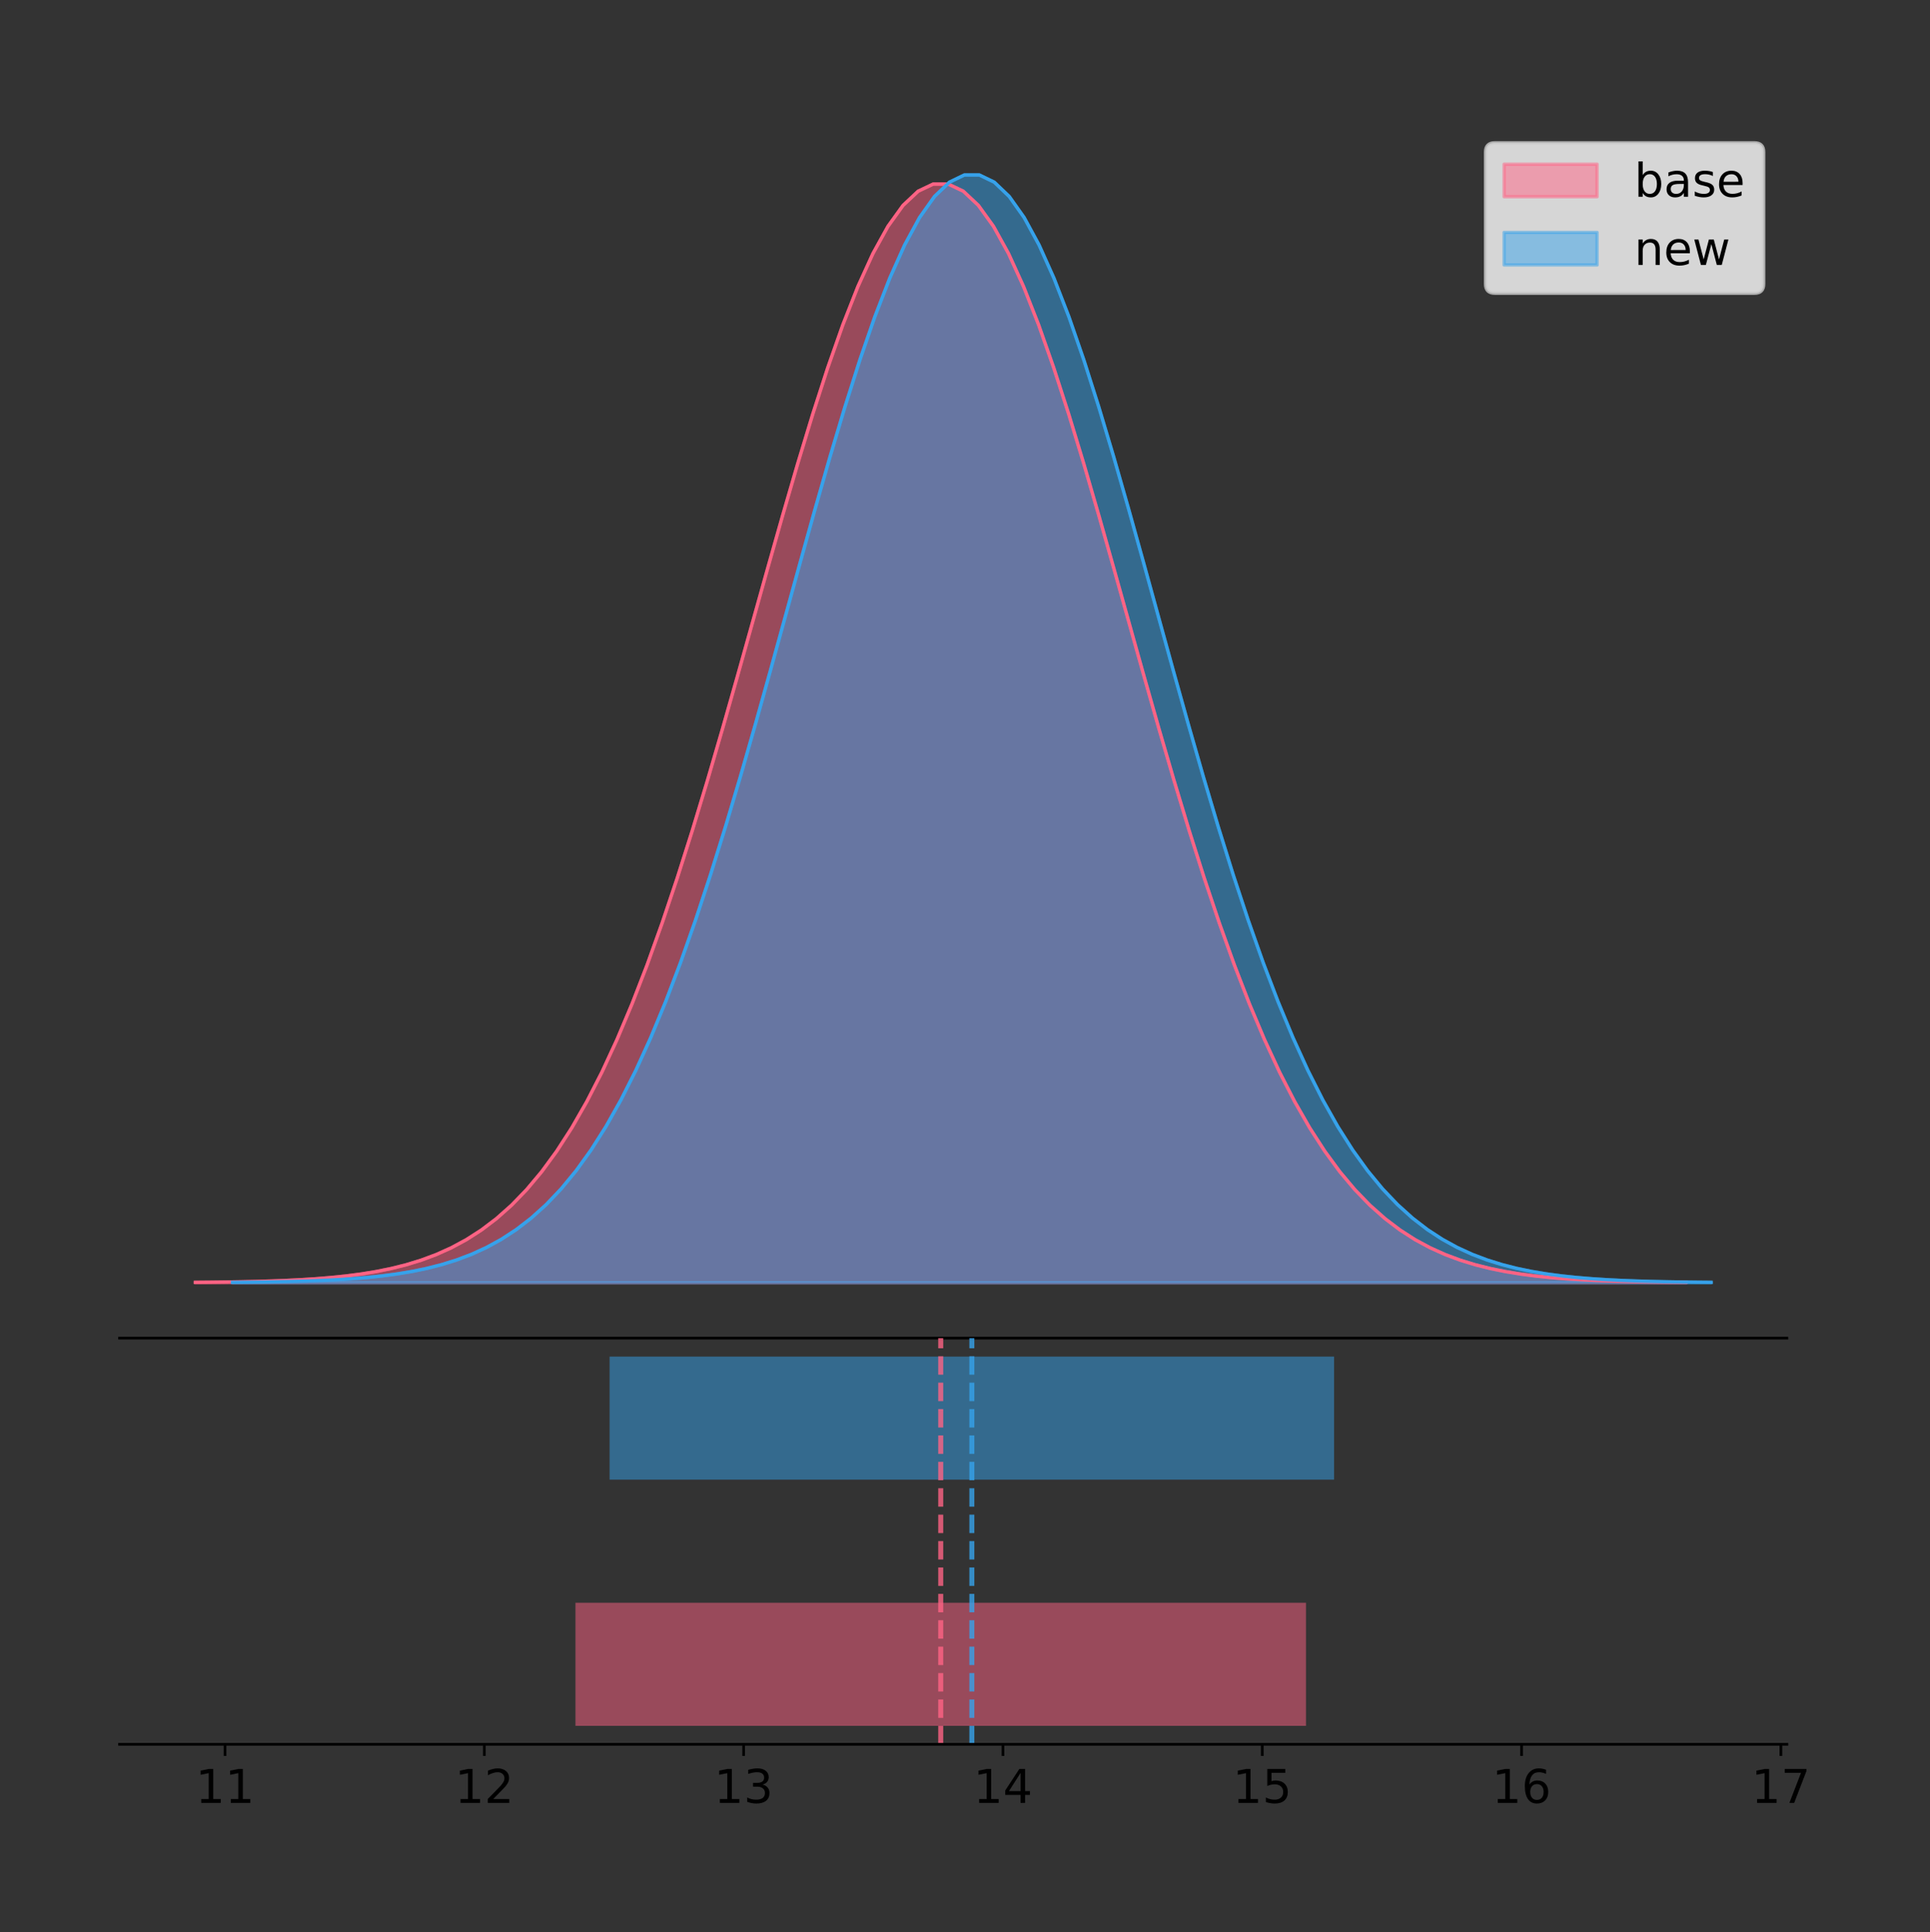 <?xml version="1.0" encoding="utf-8" standalone="no"?>
<!DOCTYPE svg PUBLIC "-//W3C//DTD SVG 1.1//EN"
  "http://www.w3.org/Graphics/SVG/1.1/DTD/svg11.dtd">
<!-- Created with matplotlib (https://matplotlib.org/) -->
<svg height="581.789pt" version="1.1" viewBox="0 0 581.293 581.789" width="581.293pt" xmlns="http://www.w3.org/2000/svg" xmlns:xlink="http://www.w3.org/1999/xlink">
 <rect x="0" y="0" width="581.293" height="581.789" fill="#333333" stroke="none"/>
 <defs>
  <style type="text/css">
*{stroke-linecap:butt;stroke-linejoin:round;}
  </style>
 </defs>
 <g id="figure_1">
  <g id="patch_1">
   <path d="M 0 581.789 
L 581.293 581.789 
L 581.293 0 
L 0 0 
z
" style="fill:none;"/>
  </g>
  <g id="axes_1">
   <g id="patch_2">
    <path d="M 36 402.93 
L 538.2 402.93 
L 538.2 36 
L 36 36 
z
" style="fill:none;"/>
   </g>
   <g id="PolyCollection_1">
    <defs>
     <path d="M 58.827 -195.538 
L 58.827 -195.649 
L 63.363 -195.691 
L 67.898 -195.747 
L 72.434 -195.822 
L 76.969 -195.922 
L 81.505 -196.053 
L 86.041 -196.225 
L 90.576 -196.447 
L 95.112 -196.734 
L 99.647 -197.102 
L 104.183 -197.568 
L 108.718 -198.157 
L 113.254 -198.895 
L 117.789 -199.812 
L 122.325 -200.945 
L 126.86 -202.334 
L 131.396 -204.023 
L 135.932 -206.063 
L 140.467 -208.509 
L 145.003 -211.42 
L 149.538 -214.857 
L 154.074 -218.885 
L 158.609 -223.568 
L 163.145 -228.973 
L 167.68 -235.16 
L 172.216 -242.186 
L 176.751 -250.1 
L 181.287 -258.942 
L 185.823 -268.738 
L 190.358 -279.496 
L 194.894 -291.209 
L 199.429 -303.847 
L 203.965 -317.356 
L 208.5 -331.658 
L 213.036 -346.649 
L 217.571 -362.199 
L 222.107 -378.153 
L 226.642 -394.332 
L 231.178 -410.536 
L 235.714 -426.548 
L 240.249 -442.136 
L 244.785 -457.063 
L 249.32 -471.088 
L 253.856 -483.975 
L 258.391 -495.5 
L 262.927 -505.456 
L 267.462 -513.657 
L 271.998 -519.951 
L 276.533 -524.215 
L 281.069 -526.369 
L 285.605 -526.369 
L 290.14 -524.215 
L 294.676 -519.951 
L 299.211 -513.657 
L 303.747 -505.456 
L 308.282 -495.5 
L 312.818 -483.975 
L 317.353 -471.088 
L 321.889 -457.063 
L 326.424 -442.136 
L 330.96 -426.548 
L 335.495 -410.536 
L 340.031 -394.332 
L 344.567 -378.153 
L 349.102 -362.199 
L 353.638 -346.649 
L 358.173 -331.658 
L 362.709 -317.356 
L 367.244 -303.847 
L 371.78 -291.209 
L 376.315 -279.496 
L 380.851 -268.738 
L 385.386 -258.942 
L 389.922 -250.1 
L 394.458 -242.186 
L 398.993 -235.16 
L 403.529 -228.973 
L 408.064 -223.568 
L 412.6 -218.885 
L 417.135 -214.857 
L 421.671 -211.42 
L 426.206 -208.509 
L 430.742 -206.063 
L 435.277 -204.023 
L 439.813 -202.334 
L 444.349 -200.945 
L 448.884 -199.812 
L 453.42 -198.895 
L 457.955 -198.157 
L 462.491 -197.568 
L 467.026 -197.102 
L 471.562 -196.734 
L 476.097 -196.447 
L 480.633 -196.225 
L 485.168 -196.053 
L 489.704 -195.922 
L 494.24 -195.822 
L 498.775 -195.747 
L 503.311 -195.691 
L 507.846 -195.649 
L 507.846 -195.538 
L 507.846 -195.538 
L 503.311 -195.538 
L 498.775 -195.538 
L 494.24 -195.538 
L 489.704 -195.538 
L 485.168 -195.538 
L 480.633 -195.538 
L 476.097 -195.538 
L 471.562 -195.538 
L 467.026 -195.538 
L 462.491 -195.538 
L 457.955 -195.538 
L 453.42 -195.538 
L 448.884 -195.538 
L 444.349 -195.538 
L 439.813 -195.538 
L 435.277 -195.538 
L 430.742 -195.538 
L 426.206 -195.538 
L 421.671 -195.538 
L 417.135 -195.538 
L 412.6 -195.538 
L 408.064 -195.538 
L 403.529 -195.538 
L 398.993 -195.538 
L 394.458 -195.538 
L 389.922 -195.538 
L 385.386 -195.538 
L 380.851 -195.538 
L 376.315 -195.538 
L 371.78 -195.538 
L 367.244 -195.538 
L 362.709 -195.538 
L 358.173 -195.538 
L 353.638 -195.538 
L 349.102 -195.538 
L 344.567 -195.538 
L 340.031 -195.538 
L 335.495 -195.538 
L 330.96 -195.538 
L 326.424 -195.538 
L 321.889 -195.538 
L 317.353 -195.538 
L 312.818 -195.538 
L 308.282 -195.538 
L 303.747 -195.538 
L 299.211 -195.538 
L 294.676 -195.538 
L 290.14 -195.538 
L 285.605 -195.538 
L 281.069 -195.538 
L 276.533 -195.538 
L 271.998 -195.538 
L 267.462 -195.538 
L 262.927 -195.538 
L 258.391 -195.538 
L 253.856 -195.538 
L 249.32 -195.538 
L 244.785 -195.538 
L 240.249 -195.538 
L 235.714 -195.538 
L 231.178 -195.538 
L 226.642 -195.538 
L 222.107 -195.538 
L 217.571 -195.538 
L 213.036 -195.538 
L 208.5 -195.538 
L 203.965 -195.538 
L 199.429 -195.538 
L 194.894 -195.538 
L 190.358 -195.538 
L 185.823 -195.538 
L 181.287 -195.538 
L 176.751 -195.538 
L 172.216 -195.538 
L 167.68 -195.538 
L 163.145 -195.538 
L 158.609 -195.538 
L 154.074 -195.538 
L 149.538 -195.538 
L 145.003 -195.538 
L 140.467 -195.538 
L 135.932 -195.538 
L 131.396 -195.538 
L 126.86 -195.538 
L 122.325 -195.538 
L 117.789 -195.538 
L 113.254 -195.538 
L 108.718 -195.538 
L 104.183 -195.538 
L 99.647 -195.538 
L 95.112 -195.538 
L 90.576 -195.538 
L 86.041 -195.538 
L 81.505 -195.538 
L 76.969 -195.538 
L 72.434 -195.538 
L 67.898 -195.538 
L 63.363 -195.538 
L 58.827 -195.538 
z
" id="m4f096f740d" style="stroke:#ff6384;stroke-opacity:0.5;"/>
    </defs>
    <g clip-path="url(#p54c2622f57)">
     <use style="fill:#ff6384;fill-opacity:0.5;stroke:#ff6384;stroke-opacity:0.5;" x="0" xlink:href="#m4f096f740d" y="581.789"/>
    </g>
   </g>
   <g id="PolyCollection_2">
    <defs>
     <path d="M 70.045 -195.538 
L 70.045 -195.65 
L 74.543 -195.692 
L 79.042 -195.749 
L 83.54 -195.825 
L 88.038 -195.925 
L 92.536 -196.058 
L 97.035 -196.23 
L 101.533 -196.455 
L 106.031 -196.744 
L 110.529 -197.115 
L 115.028 -197.585 
L 119.526 -198.179 
L 124.024 -198.923 
L 128.522 -199.848 
L 133.021 -200.99 
L 137.519 -202.39 
L 142.017 -204.093 
L 146.515 -206.151 
L 151.014 -208.617 
L 155.512 -211.552 
L 160.01 -215.017 
L 164.509 -219.078 
L 169.007 -223.801 
L 173.505 -229.25 
L 178.003 -235.488 
L 182.502 -242.572 
L 187 -250.552 
L 191.498 -259.468 
L 195.996 -269.344 
L 200.495 -280.192 
L 204.993 -292.002 
L 209.491 -304.744 
L 213.989 -318.365 
L 218.488 -332.786 
L 222.986 -347.901 
L 227.484 -363.58 
L 231.982 -379.667 
L 236.481 -395.98 
L 240.979 -412.318 
L 245.477 -428.462 
L 249.975 -444.18 
L 254.474 -459.23 
L 258.972 -473.372 
L 263.47 -486.366 
L 267.968 -497.987 
L 272.467 -508.025 
L 276.965 -516.294 
L 281.463 -522.64 
L 285.962 -526.94 
L 290.46 -529.111 
L 294.958 -529.111 
L 299.456 -526.94 
L 303.955 -522.64 
L 308.453 -516.294 
L 312.951 -508.025 
L 317.449 -497.987 
L 321.948 -486.366 
L 326.446 -473.372 
L 330.944 -459.23 
L 335.442 -444.18 
L 339.941 -428.462 
L 344.439 -412.318 
L 348.937 -395.98 
L 353.435 -379.667 
L 357.934 -363.58 
L 362.432 -347.901 
L 366.93 -332.786 
L 371.428 -318.365 
L 375.927 -304.744 
L 380.425 -292.002 
L 384.923 -280.192 
L 389.421 -269.344 
L 393.92 -259.468 
L 398.418 -250.552 
L 402.916 -242.572 
L 407.415 -235.488 
L 411.913 -229.25 
L 416.411 -223.801 
L 420.909 -219.078 
L 425.408 -215.017 
L 429.906 -211.552 
L 434.404 -208.617 
L 438.902 -206.151 
L 443.401 -204.093 
L 447.899 -202.39 
L 452.397 -200.99 
L 456.895 -199.848 
L 461.394 -198.923 
L 465.892 -198.179 
L 470.39 -197.585 
L 474.888 -197.115 
L 479.387 -196.744 
L 483.885 -196.455 
L 488.383 -196.23 
L 492.881 -196.058 
L 497.38 -195.925 
L 501.878 -195.825 
L 506.376 -195.749 
L 510.874 -195.692 
L 515.373 -195.65 
L 515.373 -195.538 
L 515.373 -195.538 
L 510.874 -195.538 
L 506.376 -195.538 
L 501.878 -195.538 
L 497.38 -195.538 
L 492.881 -195.538 
L 488.383 -195.538 
L 483.885 -195.538 
L 479.387 -195.538 
L 474.888 -195.538 
L 470.39 -195.538 
L 465.892 -195.538 
L 461.394 -195.538 
L 456.895 -195.538 
L 452.397 -195.538 
L 447.899 -195.538 
L 443.401 -195.538 
L 438.902 -195.538 
L 434.404 -195.538 
L 429.906 -195.538 
L 425.408 -195.538 
L 420.909 -195.538 
L 416.411 -195.538 
L 411.913 -195.538 
L 407.415 -195.538 
L 402.916 -195.538 
L 398.418 -195.538 
L 393.92 -195.538 
L 389.421 -195.538 
L 384.923 -195.538 
L 380.425 -195.538 
L 375.927 -195.538 
L 371.428 -195.538 
L 366.93 -195.538 
L 362.432 -195.538 
L 357.934 -195.538 
L 353.435 -195.538 
L 348.937 -195.538 
L 344.439 -195.538 
L 339.941 -195.538 
L 335.442 -195.538 
L 330.944 -195.538 
L 326.446 -195.538 
L 321.948 -195.538 
L 317.449 -195.538 
L 312.951 -195.538 
L 308.453 -195.538 
L 303.955 -195.538 
L 299.456 -195.538 
L 294.958 -195.538 
L 290.46 -195.538 
L 285.962 -195.538 
L 281.463 -195.538 
L 276.965 -195.538 
L 272.467 -195.538 
L 267.968 -195.538 
L 263.47 -195.538 
L 258.972 -195.538 
L 254.474 -195.538 
L 249.975 -195.538 
L 245.477 -195.538 
L 240.979 -195.538 
L 236.481 -195.538 
L 231.982 -195.538 
L 227.484 -195.538 
L 222.986 -195.538 
L 218.488 -195.538 
L 213.989 -195.538 
L 209.491 -195.538 
L 204.993 -195.538 
L 200.495 -195.538 
L 195.996 -195.538 
L 191.498 -195.538 
L 187 -195.538 
L 182.502 -195.538 
L 178.003 -195.538 
L 173.505 -195.538 
L 169.007 -195.538 
L 164.509 -195.538 
L 160.01 -195.538 
L 155.512 -195.538 
L 151.014 -195.538 
L 146.515 -195.538 
L 142.017 -195.538 
L 137.519 -195.538 
L 133.021 -195.538 
L 128.522 -195.538 
L 124.024 -195.538 
L 119.526 -195.538 
L 115.028 -195.538 
L 110.529 -195.538 
L 106.031 -195.538 
L 101.533 -195.538 
L 97.035 -195.538 
L 92.536 -195.538 
L 88.038 -195.538 
L 83.54 -195.538 
L 79.042 -195.538 
L 74.543 -195.538 
L 70.045 -195.538 
z
" id="m2b75483452" style="stroke:#36a2eb;stroke-opacity:0.5;"/>
    </defs>
    <g clip-path="url(#p54c2622f57)">
     <use style="fill:#36a2eb;fill-opacity:0.5;stroke:#36a2eb;stroke-opacity:0.5;" x="0" xlink:href="#m2b75483452" y="581.789"/>
    </g>
   </g>
   <g id="line2d_1">
    <path clip-path="url(#p54c2622f57)" d="M 58.827 386.14 
L 63.363 386.098 
L 67.898 386.042 
L 72.434 385.967 
L 76.969 385.867 
L 81.505 385.736 
L 86.041 385.565 
L 90.576 385.342 
L 95.112 385.055 
L 99.647 384.688 
L 104.183 384.221 
L 108.718 383.632 
L 113.254 382.894 
L 117.789 381.977 
L 122.325 380.844 
L 126.86 379.456 
L 131.396 377.766 
L 135.932 375.726 
L 140.467 373.28 
L 145.003 370.369 
L 149.538 366.933 
L 154.074 362.905 
L 158.609 358.221 
L 163.145 352.817 
L 167.68 346.63 
L 172.216 339.604 
L 176.751 331.689 
L 181.287 322.847 
L 185.823 313.052 
L 190.358 302.293 
L 194.894 290.58 
L 199.429 277.943 
L 203.965 264.434 
L 208.5 250.132 
L 213.036 235.141 
L 217.571 219.59 
L 222.107 203.636 
L 226.642 187.457 
L 231.178 171.253 
L 235.714 155.242 
L 240.249 139.654 
L 244.785 124.727 
L 249.32 110.702 
L 253.856 97.814 
L 258.391 86.289 
L 262.927 76.334 
L 267.462 68.132 
L 271.998 61.839 
L 276.533 57.574 
L 281.069 55.421 
L 285.605 55.421 
L 290.14 57.574 
L 294.676 61.839 
L 299.211 68.132 
L 303.747 76.334 
L 308.282 86.289 
L 312.818 97.814 
L 317.353 110.702 
L 321.889 124.727 
L 326.424 139.654 
L 330.96 155.242 
L 335.495 171.253 
L 340.031 187.457 
L 344.567 203.636 
L 349.102 219.59 
L 353.638 235.141 
L 358.173 250.132 
L 362.709 264.434 
L 367.244 277.943 
L 371.78 290.58 
L 376.315 302.293 
L 380.851 313.052 
L 385.386 322.847 
L 389.922 331.689 
L 394.458 339.604 
L 398.993 346.63 
L 403.529 352.817 
L 408.064 358.221 
L 412.6 362.905 
L 417.135 366.933 
L 421.671 370.369 
L 426.206 373.28 
L 430.742 375.726 
L 435.277 377.766 
L 439.813 379.456 
L 444.349 380.844 
L 448.884 381.977 
L 453.42 382.894 
L 457.955 383.632 
L 462.491 384.221 
L 467.026 384.688 
L 471.562 385.055 
L 476.097 385.342 
L 480.633 385.565 
L 485.168 385.736 
L 489.704 385.867 
L 494.24 385.967 
L 498.775 386.042 
L 503.311 386.098 
L 507.846 386.14 
" style="fill:none;stroke:#ff6384;stroke-linecap:square;"/>
   </g>
   <g id="line2d_2">
    <path clip-path="url(#p54c2622f57)" d="M 70.045 386.139 
L 74.543 386.097 
L 79.042 386.04 
L 83.54 385.965 
L 88.038 385.864 
L 92.536 385.732 
L 97.035 385.559 
L 101.533 385.334 
L 106.031 385.045 
L 110.529 384.675 
L 115.028 384.204 
L 119.526 383.61 
L 124.024 382.867 
L 128.522 381.941 
L 133.021 380.799 
L 137.519 379.399 
L 142.017 377.696 
L 146.515 375.639 
L 151.014 373.172 
L 155.512 370.238 
L 160.01 366.772 
L 164.509 362.711 
L 169.007 357.989 
L 173.505 352.539 
L 178.003 346.301 
L 182.502 339.217 
L 187 331.237 
L 191.498 322.322 
L 195.996 312.445 
L 200.495 301.597 
L 204.993 289.787 
L 209.491 277.045 
L 213.989 263.424 
L 218.488 249.004 
L 222.986 233.888 
L 227.484 218.209 
L 231.982 202.123 
L 236.481 185.809 
L 240.979 169.471 
L 245.477 153.327 
L 249.975 137.61 
L 254.474 122.559 
L 258.972 108.418 
L 263.47 95.423 
L 267.968 83.803 
L 272.467 73.765 
L 276.965 65.495 
L 281.463 59.15 
L 285.962 54.85 
L 290.46 52.679 
L 294.958 52.679 
L 299.456 54.85 
L 303.955 59.15 
L 308.453 65.495 
L 312.951 73.765 
L 317.449 83.803 
L 321.948 95.423 
L 326.446 108.418 
L 330.944 122.559 
L 335.442 137.61 
L 339.941 153.327 
L 344.439 169.471 
L 348.937 185.809 
L 353.435 202.123 
L 357.934 218.209 
L 362.432 233.888 
L 366.93 249.004 
L 371.428 263.424 
L 375.927 277.045 
L 380.425 289.787 
L 384.923 301.597 
L 389.421 312.445 
L 393.92 322.322 
L 398.418 331.237 
L 402.916 339.217 
L 407.415 346.301 
L 411.913 352.539 
L 416.411 357.989 
L 420.909 362.711 
L 425.408 366.772 
L 429.906 370.238 
L 434.404 373.172 
L 438.902 375.639 
L 443.401 377.696 
L 447.899 379.399 
L 452.397 380.799 
L 456.895 381.941 
L 461.394 382.867 
L 465.892 383.61 
L 470.39 384.204 
L 474.888 384.675 
L 479.387 385.045 
L 483.885 385.334 
L 488.383 385.559 
L 492.881 385.732 
L 497.38 385.864 
L 501.878 385.965 
L 506.376 386.04 
L 510.874 386.097 
L 515.373 386.139 
" style="fill:none;stroke:#36a2eb;stroke-linecap:square;"/>
   </g>
   <g id="patch_3">
    <path d="M 36 402.93 
L 538.2 402.93 
" style="fill:none;stroke:#000000;stroke-linecap:square;stroke-linejoin:miter;stroke-width:0.8;"/>
   </g>
   <g id="legend_1">
    <g id="patch_4">
     <path d="M 450.225 88.299 
L 528.4 88.299 
Q 531.2 88.299 531.2 85.499 
L 531.2 45.8 
Q 531.2 43 528.4 43 
L 450.225 43 
Q 447.425 43 447.425 45.8 
L 447.425 85.499 
Q 447.425 88.299 450.225 88.299 
z
" style="fill:#ffffff;opacity:0.8;stroke:#cccccc;stroke-linejoin:miter;"/>
    </g>
    <g id="patch_5">
     <path d="M 453.025 59.238 
L 481.025 59.238 
L 481.025 49.438 
L 453.025 49.438 
z
" style="fill:#ff6384;opacity:0.5;stroke:#ff6384;stroke-linejoin:miter;"/>
    </g>
    <g id="text_1">
     <!-- base -->
     <defs>
      <path d="M 48.688 27.297 
Q 48.688 37.203 44.609 42.844 
Q 40.531 48.484 33.406 48.484 
Q 26.266 48.484 22.188 42.844 
Q 18.109 37.203 18.109 27.297 
Q 18.109 17.391 22.188 11.75 
Q 26.266 6.109 33.406 6.109 
Q 40.531 6.109 44.609 11.75 
Q 48.688 17.391 48.688 27.297 
z
M 18.109 46.391 
Q 20.953 51.266 25.266 53.625 
Q 29.594 56 35.594 56 
Q 45.562 56 51.781 48.094 
Q 58.016 40.188 58.016 27.297 
Q 58.016 14.406 51.781 6.484 
Q 45.562 -1.422 35.594 -1.422 
Q 29.594 -1.422 25.266 0.953 
Q 20.953 3.328 18.109 8.203 
L 18.109 0 
L 9.078 0 
L 9.078 75.984 
L 18.109 75.984 
z
" id="DejaVuSans-98"/>
      <path d="M 34.281 27.484 
Q 23.391 27.484 19.188 25 
Q 14.984 22.516 14.984 16.5 
Q 14.984 11.719 18.141 8.906 
Q 21.297 6.109 26.703 6.109 
Q 34.188 6.109 38.703 11.406 
Q 43.219 16.703 43.219 25.484 
L 43.219 27.484 
z
M 52.203 31.203 
L 52.203 0 
L 43.219 0 
L 43.219 8.297 
Q 40.141 3.328 35.547 0.953 
Q 30.953 -1.422 24.312 -1.422 
Q 15.922 -1.422 10.953 3.297 
Q 6 8.016 6 15.922 
Q 6 25.141 12.172 29.828 
Q 18.359 34.516 30.609 34.516 
L 43.219 34.516 
L 43.219 35.406 
Q 43.219 41.609 39.141 45 
Q 35.062 48.391 27.688 48.391 
Q 23 48.391 18.547 47.266 
Q 14.109 46.141 10.016 43.891 
L 10.016 52.203 
Q 14.938 54.109 19.578 55.047 
Q 24.219 56 28.609 56 
Q 40.484 56 46.344 49.844 
Q 52.203 43.703 52.203 31.203 
z
" id="DejaVuSans-97"/>
      <path d="M 44.281 53.078 
L 44.281 44.578 
Q 40.484 46.531 36.375 47.5 
Q 32.281 48.484 27.875 48.484 
Q 21.188 48.484 17.844 46.438 
Q 14.5 44.391 14.5 40.281 
Q 14.5 37.156 16.891 35.375 
Q 19.281 33.594 26.516 31.984 
L 29.594 31.297 
Q 39.156 29.25 43.188 25.516 
Q 47.219 21.781 47.219 15.094 
Q 47.219 7.469 41.188 3.016 
Q 35.156 -1.422 24.609 -1.422 
Q 20.219 -1.422 15.453 -0.562 
Q 10.688 0.297 5.422 2 
L 5.422 11.281 
Q 10.406 8.688 15.234 7.391 
Q 20.062 6.109 24.812 6.109 
Q 31.156 6.109 34.562 8.281 
Q 37.984 10.453 37.984 14.406 
Q 37.984 18.062 35.516 20.016 
Q 33.062 21.969 24.703 23.781 
L 21.578 24.516 
Q 13.234 26.266 9.516 29.906 
Q 5.812 33.547 5.812 39.891 
Q 5.812 47.609 11.281 51.797 
Q 16.75 56 26.812 56 
Q 31.781 56 36.172 55.266 
Q 40.578 54.547 44.281 53.078 
z
" id="DejaVuSans-115"/>
      <path d="M 56.203 29.594 
L 56.203 25.203 
L 14.891 25.203 
Q 15.484 15.922 20.484 11.062 
Q 25.484 6.203 34.422 6.203 
Q 39.594 6.203 44.453 7.469 
Q 49.312 8.734 54.109 11.281 
L 54.109 2.781 
Q 49.266 0.734 44.188 -0.344 
Q 39.109 -1.422 33.891 -1.422 
Q 20.797 -1.422 13.156 6.188 
Q 5.516 13.812 5.516 26.812 
Q 5.516 40.234 12.766 48.109 
Q 20.016 56 32.328 56 
Q 43.359 56 49.781 48.891 
Q 56.203 41.797 56.203 29.594 
z
M 47.219 32.234 
Q 47.125 39.594 43.094 43.984 
Q 39.062 48.391 32.422 48.391 
Q 24.906 48.391 20.391 44.141 
Q 15.875 39.891 15.188 32.172 
z
" id="DejaVuSans-101"/>
     </defs>
     <g transform="translate(492.225 59.238)scale(0.14 -0.14)">
      <use xlink:href="#DejaVuSans-98"/>
      <use x="63.477" xlink:href="#DejaVuSans-97"/>
      <use x="124.756" xlink:href="#DejaVuSans-115"/>
      <use x="176.855" xlink:href="#DejaVuSans-101"/>
     </g>
    </g>
    <g id="patch_6">
     <path d="M 453.025 79.787 
L 481.025 79.787 
L 481.025 69.987 
L 453.025 69.987 
z
" style="fill:#36a2eb;opacity:0.5;stroke:#36a2eb;stroke-linejoin:miter;"/>
    </g>
    <g id="text_2">
     <!-- new -->
     <defs>
      <path d="M 54.891 33.016 
L 54.891 0 
L 45.906 0 
L 45.906 32.719 
Q 45.906 40.484 42.875 44.328 
Q 39.844 48.188 33.797 48.188 
Q 26.516 48.188 22.312 43.547 
Q 18.109 38.922 18.109 30.906 
L 18.109 0 
L 9.078 0 
L 9.078 54.688 
L 18.109 54.688 
L 18.109 46.188 
Q 21.344 51.125 25.703 53.562 
Q 30.078 56 35.797 56 
Q 45.219 56 50.047 50.172 
Q 54.891 44.344 54.891 33.016 
z
" id="DejaVuSans-110"/>
      <path d="M 4.203 54.688 
L 13.188 54.688 
L 24.422 12.016 
L 35.594 54.688 
L 46.188 54.688 
L 57.422 12.016 
L 68.609 54.688 
L 77.594 54.688 
L 63.281 0 
L 52.688 0 
L 40.922 44.828 
L 29.109 0 
L 18.5 0 
z
" id="DejaVuSans-119"/>
     </defs>
     <g transform="translate(492.225 79.787)scale(0.14 -0.14)">
      <use xlink:href="#DejaVuSans-110"/>
      <use x="63.379" xlink:href="#DejaVuSans-101"/>
      <use x="124.902" xlink:href="#DejaVuSans-119"/>
     </g>
    </g>
   </g>
  </g>
  <g id="axes_2">
   <g id="patch_7">
    <path d="M 36 525.24 
L 538.2 525.24 
L 538.2 402.93 
L 36 402.93 
z
" style="fill:none;"/>
   </g>
   <g id="patch_8">
    <path clip-path="url(#pf96e8e9d47)" d="M 173.327 519.68 
L 393.346 519.68 
L 393.346 482.617 
L 173.327 482.617 
z
" style="fill:#ff6384;opacity:0.5;"/>
   </g>
   <g id="patch_9">
    <path clip-path="url(#pf96e8e9d47)" d="M 183.604 445.553 
L 401.814 445.553 
L 401.814 408.49 
L 183.604 408.49 
z
" style="fill:#36a2eb;opacity:0.5;"/>
   </g>
   <g id="matplotlib.axis_1">
    <g id="xtick_1">
     <g id="line2d_3">
      <defs>
       <path d="M 0 0 
L 0 3.5 
" id="m094a48b2a6" style="stroke:#000000;stroke-width:0.8;"/>
      </defs>
      <g>
       <use style="stroke:#000000;stroke-width:0.8;" x="67.777" xlink:href="#m094a48b2a6" y="525.24"/>
      </g>
     </g>
     <g id="text_3">
      <!-- 11 -->
      <defs>
       <path d="M 12.406 8.297 
L 28.516 8.297 
L 28.516 63.922 
L 10.984 60.406 
L 10.984 69.391 
L 28.422 72.906 
L 38.281 72.906 
L 38.281 8.297 
L 54.391 8.297 
L 54.391 0 
L 12.406 0 
z
" id="DejaVuSans-49"/>
      </defs>
      <g transform="translate(58.87 542.878)scale(0.14 -0.14)">
       <use xlink:href="#DejaVuSans-49"/>
       <use x="63.623" xlink:href="#DejaVuSans-49"/>
      </g>
     </g>
    </g>
    <g id="xtick_2">
     <g id="line2d_4">
      <g>
       <use style="stroke:#000000;stroke-width:0.8;" x="145.878" xlink:href="#m094a48b2a6" y="525.24"/>
      </g>
     </g>
     <g id="text_4">
      <!-- 12 -->
      <defs>
       <path d="M 19.188 8.297 
L 53.609 8.297 
L 53.609 0 
L 7.328 0 
L 7.328 8.297 
Q 12.938 14.109 22.625 23.891 
Q 32.328 33.688 34.812 36.531 
Q 39.547 41.844 41.422 45.531 
Q 43.312 49.219 43.312 52.781 
Q 43.312 58.594 39.234 62.25 
Q 35.156 65.922 28.609 65.922 
Q 23.969 65.922 18.812 64.312 
Q 13.672 62.703 7.812 59.422 
L 7.812 69.391 
Q 13.766 71.781 18.938 73 
Q 24.125 74.219 28.422 74.219 
Q 39.75 74.219 46.484 68.547 
Q 53.219 62.891 53.219 53.422 
Q 53.219 48.922 51.531 44.891 
Q 49.859 40.875 45.406 35.406 
Q 44.188 33.984 37.641 27.219 
Q 31.109 20.453 19.188 8.297 
z
" id="DejaVuSans-50"/>
      </defs>
      <g transform="translate(136.971 542.878)scale(0.14 -0.14)">
       <use xlink:href="#DejaVuSans-49"/>
       <use x="63.623" xlink:href="#DejaVuSans-50"/>
      </g>
     </g>
    </g>
    <g id="xtick_3">
     <g id="line2d_5">
      <g>
       <use style="stroke:#000000;stroke-width:0.8;" x="223.98" xlink:href="#m094a48b2a6" y="525.24"/>
      </g>
     </g>
     <g id="text_5">
      <!-- 13 -->
      <defs>
       <path d="M 40.578 39.312 
Q 47.656 37.797 51.625 33 
Q 55.609 28.219 55.609 21.188 
Q 55.609 10.406 48.188 4.484 
Q 40.766 -1.422 27.094 -1.422 
Q 22.516 -1.422 17.656 -0.516 
Q 12.797 0.391 7.625 2.203 
L 7.625 11.719 
Q 11.719 9.328 16.594 8.109 
Q 21.484 6.891 26.812 6.891 
Q 36.078 6.891 40.938 10.547 
Q 45.797 14.203 45.797 21.188 
Q 45.797 27.641 41.281 31.266 
Q 36.766 34.906 28.719 34.906 
L 20.219 34.906 
L 20.219 43.016 
L 29.109 43.016 
Q 36.375 43.016 40.234 45.922 
Q 44.094 48.828 44.094 54.297 
Q 44.094 59.906 40.109 62.906 
Q 36.141 65.922 28.719 65.922 
Q 24.656 65.922 20.016 65.031 
Q 15.375 64.156 9.812 62.312 
L 9.812 71.094 
Q 15.438 72.656 20.344 73.438 
Q 25.25 74.219 29.594 74.219 
Q 40.828 74.219 47.359 69.109 
Q 53.906 64.016 53.906 55.328 
Q 53.906 49.266 50.438 45.094 
Q 46.969 40.922 40.578 39.312 
z
" id="DejaVuSans-51"/>
      </defs>
      <g transform="translate(215.072 542.878)scale(0.14 -0.14)">
       <use xlink:href="#DejaVuSans-49"/>
       <use x="63.623" xlink:href="#DejaVuSans-51"/>
      </g>
     </g>
    </g>
    <g id="xtick_4">
     <g id="line2d_6">
      <g>
       <use style="stroke:#000000;stroke-width:0.8;" x="302.081" xlink:href="#m094a48b2a6" y="525.24"/>
      </g>
     </g>
     <g id="text_6">
      <!-- 14 -->
      <defs>
       <path d="M 37.797 64.312 
L 12.891 25.391 
L 37.797 25.391 
z
M 35.203 72.906 
L 47.609 72.906 
L 47.609 25.391 
L 58.016 25.391 
L 58.016 17.188 
L 47.609 17.188 
L 47.609 0 
L 37.797 0 
L 37.797 17.188 
L 4.891 17.188 
L 4.891 26.703 
z
" id="DejaVuSans-52"/>
      </defs>
      <g transform="translate(293.174 542.878)scale(0.14 -0.14)">
       <use xlink:href="#DejaVuSans-49"/>
       <use x="63.623" xlink:href="#DejaVuSans-52"/>
      </g>
     </g>
    </g>
    <g id="xtick_5">
     <g id="line2d_7">
      <g>
       <use style="stroke:#000000;stroke-width:0.8;" x="380.182" xlink:href="#m094a48b2a6" y="525.24"/>
      </g>
     </g>
     <g id="text_7">
      <!-- 15 -->
      <defs>
       <path d="M 10.797 72.906 
L 49.516 72.906 
L 49.516 64.594 
L 19.828 64.594 
L 19.828 46.734 
Q 21.969 47.469 24.109 47.828 
Q 26.266 48.188 28.422 48.188 
Q 40.625 48.188 47.75 41.5 
Q 54.891 34.812 54.891 23.391 
Q 54.891 11.625 47.562 5.094 
Q 40.234 -1.422 26.906 -1.422 
Q 22.312 -1.422 17.547 -0.641 
Q 12.797 0.141 7.719 1.703 
L 7.719 11.625 
Q 12.109 9.234 16.797 8.062 
Q 21.484 6.891 26.703 6.891 
Q 35.156 6.891 40.078 11.328 
Q 45.016 15.766 45.016 23.391 
Q 45.016 31 40.078 35.438 
Q 35.156 39.891 26.703 39.891 
Q 22.75 39.891 18.812 39.016 
Q 14.891 38.141 10.797 36.281 
z
" id="DejaVuSans-53"/>
      </defs>
      <g transform="translate(371.275 542.878)scale(0.14 -0.14)">
       <use xlink:href="#DejaVuSans-49"/>
       <use x="63.623" xlink:href="#DejaVuSans-53"/>
      </g>
     </g>
    </g>
    <g id="xtick_6">
     <g id="line2d_8">
      <g>
       <use style="stroke:#000000;stroke-width:0.8;" x="458.284" xlink:href="#m094a48b2a6" y="525.24"/>
      </g>
     </g>
     <g id="text_8">
      <!-- 16 -->
      <defs>
       <path d="M 33.016 40.375 
Q 26.375 40.375 22.484 35.828 
Q 18.609 31.297 18.609 23.391 
Q 18.609 15.531 22.484 10.953 
Q 26.375 6.391 33.016 6.391 
Q 39.656 6.391 43.531 10.953 
Q 47.406 15.531 47.406 23.391 
Q 47.406 31.297 43.531 35.828 
Q 39.656 40.375 33.016 40.375 
z
M 52.594 71.297 
L 52.594 62.312 
Q 48.875 64.062 45.094 64.984 
Q 41.312 65.922 37.594 65.922 
Q 27.828 65.922 22.672 59.328 
Q 17.531 52.734 16.797 39.406 
Q 19.672 43.656 24.016 45.922 
Q 28.375 48.188 33.594 48.188 
Q 44.578 48.188 50.953 41.516 
Q 57.328 34.859 57.328 23.391 
Q 57.328 12.156 50.688 5.359 
Q 44.047 -1.422 33.016 -1.422 
Q 20.359 -1.422 13.672 8.266 
Q 6.984 17.969 6.984 36.375 
Q 6.984 53.656 15.188 63.938 
Q 23.391 74.219 37.203 74.219 
Q 40.922 74.219 44.703 73.484 
Q 48.484 72.75 52.594 71.297 
z
" id="DejaVuSans-54"/>
      </defs>
      <g transform="translate(449.376 542.878)scale(0.14 -0.14)">
       <use xlink:href="#DejaVuSans-49"/>
       <use x="63.623" xlink:href="#DejaVuSans-54"/>
      </g>
     </g>
    </g>
    <g id="xtick_7">
     <g id="line2d_9">
      <g>
       <use style="stroke:#000000;stroke-width:0.8;" x="536.385" xlink:href="#m094a48b2a6" y="525.24"/>
      </g>
     </g>
     <g id="text_9">
      <!-- 17 -->
      <defs>
       <path d="M 8.203 72.906 
L 55.078 72.906 
L 55.078 68.703 
L 28.609 0 
L 18.312 0 
L 43.219 64.594 
L 8.203 64.594 
z
" id="DejaVuSans-55"/>
      </defs>
      <g transform="translate(527.478 542.878)scale(0.14 -0.14)">
       <use xlink:href="#DejaVuSans-49"/>
       <use x="63.623" xlink:href="#DejaVuSans-55"/>
      </g>
     </g>
    </g>
   </g>
   <g id="line2d_10">
    <path clip-path="url(#pf96e8e9d47)" d="M 283.337 525.24 
L 283.337 402.93 
" style="fill:none;stroke:#ff6384;stroke-dasharray:5.55,2.4;stroke-dashoffset:0;stroke-opacity:0.8;stroke-width:1.5;"/>
   </g>
   <g id="line2d_11">
    <path clip-path="url(#pf96e8e9d47)" d="M 292.709 525.24 
L 292.709 402.93 
" style="fill:none;stroke:#36a2eb;stroke-dasharray:5.55,2.4;stroke-dashoffset:0;stroke-opacity:0.8;stroke-width:1.5;"/>
   </g>
   <g id="patch_10">
    <path d="M 36 525.24 
L 538.2 525.24 
" style="fill:none;stroke:#000000;stroke-linecap:square;stroke-linejoin:miter;stroke-width:0.8;"/>
   </g>
  </g>
 </g>
 <defs>
  <clipPath id="p54c2622f57">
   <rect height="366.93" width="502.2" x="36" y="36"/>
  </clipPath>
  <clipPath id="pf96e8e9d47">
   <rect height="122.31" width="502.2" x="36" y="402.93"/>
  </clipPath>
 </defs>
</svg>
